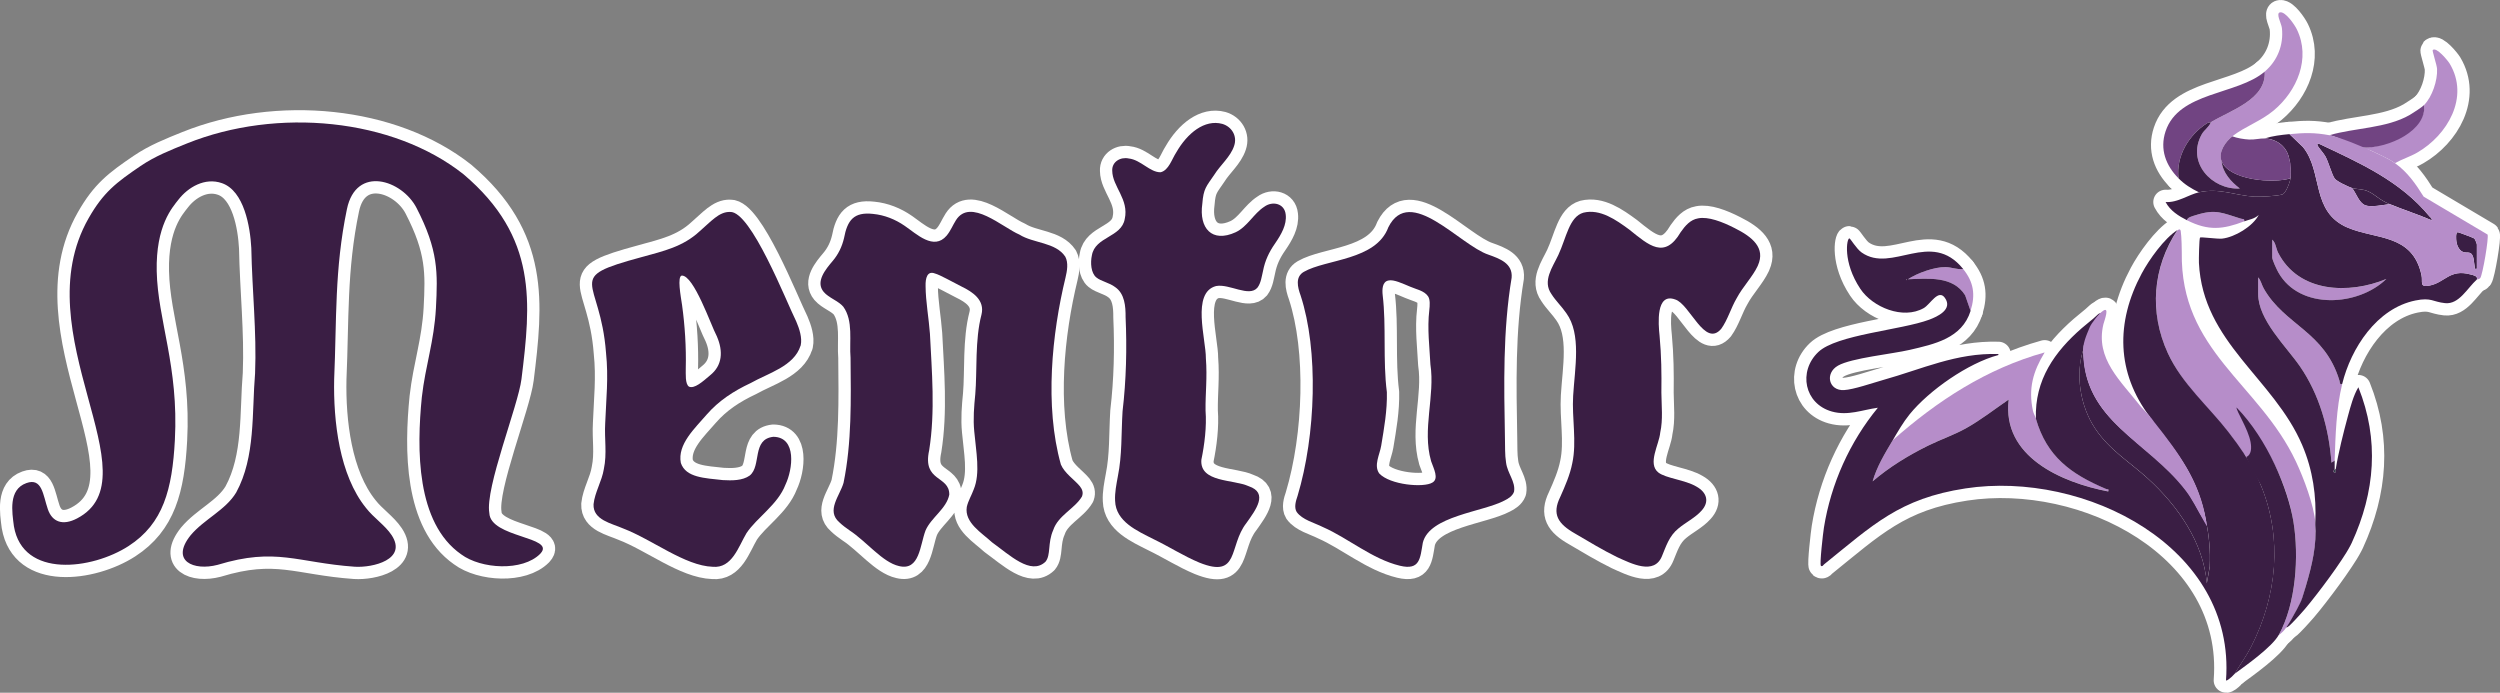 <?xml version="1.0" encoding="UTF-8"?>
<svg id="Layer_1" xmlns="http://www.w3.org/2000/svg" viewBox="0 0 609.72 168.95">
  <rect x="0" y="0" width="609.72" height="168.95" fill="#808080" stroke="none"/>
  <defs>
    <style>
      .cls-1, .cls-2, .cls-3, .cls-4 {
        stroke: #fff;
        stroke-linecap: round;
        stroke-linejoin: round;
        stroke-width: 6px;
      }

      .cls-1, .cls-5 {
        fill: #333f49;
      }

      .cls-6, .cls-4 {
        fill: #3a1e44;
      }

      .cls-7, .cls-3 {
        fill: #b68dc9;
      }

      .cls-2, .cls-8 {
        fill: #714482;
      }
    </style>
  </defs>
  <g>
    <g>
      <path class="cls-4" d="M131.76,135.06c-4.3,4.34-14.43,3.74-19.28.14-11.02-7.69-10.86-25.7-9.6-38.33.89-7.82,2.99-13.52,3.44-21.73.44-8.62.61-14.08-4.74-24.44-3.51-6.8-14.72-10.51-16.97.31-3.06,14.69-2.48,27.07-3.11,41.43-.22,10.3,1.26,23.42,7.77,31.45,1.88,2.42,4.62,4.19,6.24,6.62,3.91,5.96-4.6,7.98-8.97,7.71-14.1-.99-19.17-4.82-33.47-.46-5.84,1.53-11.59-.94-6.6-7.19,3.32-3.97,8.54-6.13,11.14-10.47,4.74-8.68,3.79-19.49,4.6-29.04.41-10.06-.73-20.34-.92-30.59-.28-5.19-1.74-13.88-7.13-15.79-4.22-1.5-8.33,1.05-10.6,3.96-1.55,1.98-5.57,6.38-5.34,17.51.25,11.91,5.39,23.2,4.43,41.15-.64,12.04-2.81,20.38-11.29,25.87-8.89,5.75-25.79,7.96-27.97-4.83-.44-3.47-1.4-8.92,3.04-10.52,3.86-1.39,4.05,2.91,5.24,6.38,1.07,3.12,3.65,4.06,7.12,2.24,19.13-10-13.19-45.13,2.81-73.2,3.61-6.34,6.73-8.71,12.69-12.76,3.49-2.37,7.29-3.88,11.29-5.49,22.01-8.85,50.19-6.15,67.45,7.5,18.15,15.36,16.44,31.4,14.15,49.96-.8,6.48-8.92,26.58-7.84,32.68.24,6.04,16.24,5.74,12.5,9.83l-.09.09Z"/>
      <path class="cls-4" d="M195.24,84.32c-1.57,5.02-7.94,6.71-12.16,9.1-4.24,1.99-7.78,4.32-10.71,7.67-2.86,3.34-7.21,7.26-6.32,11.82,1.21,3.6,5.84,3.68,10.25,4.18,2.16.12,4.79.16,6.56-1.12,2.9-2.37.46-8.86,5.75-9.44,5.79.07,4.73,7.97,2.95,11.68-1.85,4.85-6.95,7.99-9.49,11.8-1.99,3.34-3.53,8.67-8.27,8.22-6.77-.24-14.73-6.63-21.78-9.33-2.84-1.26-7.44-2.06-7.26-5.92.29-2.89,2.06-5.67,2.51-8.59.81-3.79.11-7.38.33-11.14.23-5.92.84-11.12.2-17.21-1.39-18.54-10.58-18.11,8.7-23.34,5.37-1.48,10.07-2.52,14.14-6.3,2.61-2.22,4.71-4.82,7.43-4.71,5.08-.23,13.71,21.87,16.12,26.7.78,1.8,1.48,4.01,1.1,5.78l-.03.15ZM174.78,81.92c-1.4-2.63-5.56-14.81-8.51-14.71-1.13.24-.27,4.89.08,7.21.68,4.92,1.03,10.27.9,15.41.02,1.29-.19,3.84.79,4.47,1.31.57,3.27-1.16,5.16-2.78,3.01-2.4,3.18-5.87,1.67-9.4l-.08-.21Z"/>
      <path class="cls-4" d="M263.87,121.11c-1.75,2.95-5.83,4.61-7,8.17-1.4,3.12-.53,6.08-1.89,7.72-3.57,3.39-8.73-1.64-13.04-4.74-2.48-2.3-6.77-4.78-6.15-8.63.32-1.46,1.18-2.85,1.7-4.29,1.64-3.98.56-9.16.12-14.12-.3-3.07-.05-6.05.25-9.07.48-5.63-.12-13.21,1.51-19.41.88-3.56-2.15-5.55-4.9-6.88-2.24-1.12-5.2-2.83-6.45-3.16-1.88-.73-2.34,1.14-2.28,3.1.02,3.7.8,7.93,1.06,11.59.45,9.12,1.33,18.95-.19,28.44-1.7,7.75,4.95,6.08,4.91,10.8-.65,3.43-4.43,5.59-5.79,8.74-1.37,3.59-1.43,9.91-6.46,8.69-4.03-.9-7.93-5.99-12.05-8.69-.87-.6-1.78-1.27-2.51-1.98-3.29-2.84.12-6.48,1.02-9.63,2.01-9.73,1.81-20.31,1.71-30.48-.34-4.06.72-9.03-1.77-12.48-1.22-1.43-3.53-2.15-4.76-3.58-2.14-2.51.49-5.57,2.17-7.57,1.39-1.63,2.29-3.54,2.76-5.55.83-4.39,2.36-6.46,7.1-5.93,2.77.27,5.42,1.33,7.69,2.9,2.89,1.96,7.09,6.12,10.24,2.4,1-1.21,1.48-2.52,2.28-3.78,3.51-5.51,11.36,1.78,15.46,3.52,3.42,2.16,8.84,1.84,11.2,5.39.79,1.5.45,3.44.05,5.12-3.29,13.56-5.15,31.27-1.12,45.58.92,2.15,3.31,3.69,4.62,5.28.64.8.85,1.6.55,2.42l-.05.12Z"/>
      <path class="cls-4" d="M310.93,59.44c-1.46,2.1-2.41,4.16-2.88,6.58-.34,1.4-.5,2.98-1.37,4.13-2.03,2.42-6.83-1-10.09-.39-6.06,1.57-2.46,12.97-2.49,17.62.37,4.82-.14,8.53-.08,12.77.3,3.9-.26,8.33-1.02,11.98-.43,5.6,7.85,4.74,11.57,6.46,4.85,1.64,1.7,5.76-.6,8.99-4.39,5.63-1.58,13.62-11.47,9.63-3.85-1.61-7.19-3.79-11.15-5.71-3.95-2.01-9.23-4.26-9.39-9.36-.11-1.97.32-4,.67-5.96,1.06-5.24.81-10.28,1.15-15.88.9-7.62,1.08-15.35.74-22.94.02-2.66-.21-5.72-2.52-7.32-1.46-1.12-3.47-1.42-4.62-2.38-1.33-1.08-1.47-3.63-1.08-5.38.77-4.58,7.22-4.36,8.01-8.86,1.09-4.83-3.01-7.88-3.05-11.79-.1-2.18,2.02-3.41,4.01-2.98,2.96.31,5.21,3.44,7.81,3.36,1.98-.5,2.71-3.19,3.81-4.86,2.7-4.7,6.9-8.09,11.2-6.94,2.29.66,3.73,2.95,2.9,5.36-.86,2.65-3.37,4.69-4.84,7.05-1.95,2.88-2.63,3.32-2.92,7.08-.84,5.92,2.31,9.62,8.14,6.94,2.87-1.36,4.39-4.56,6.98-6.22,1.98-1.46,4.94-.83,5.22,1.91.3,2.47-1.11,4.87-2.53,6.95l-.11.17Z"/>
      <path class="cls-4" d="M369.22,120.01c-.35.94-1.34,1.6-2.29,2.06-5.29,2.82-18.3,3.73-19.92,10.29-.66,3.81-.67,6.8-5.58,5.62-6.8-1.64-12.63-6.74-18.78-9.43-2.1-1.06-5.02-1.76-6.4-3.68-.69-1.11-.22-2.69.21-3.92,4.46-14.84,5.14-35.51.74-48.9-.74-2.03-1.34-4.53.79-5.75,5.44-3.13,17.62-2.75,20.62-10.89,5.26-10.45,17.41,4.39,24.43,6.71,2.67.96,5.95,2.1,5.63,5.62-2.15,12.93-1.87,26.03-1.63,39.18.06,1.98-.04,3.96.27,5.88.32,2.64,2.37,4.67,1.95,7.1l-.04.12ZM349.01,112.39c-2.19-7.65,1.01-15.81-.15-23.5-.2-4.14-.81-8.77-.27-13.25.12-1.11.24-2.56-.3-3.37-.96-1.4-2.87-1.69-4.36-2.35-1.86-.77-3.98-1.79-5.25-1.52-1.59.26-1.61,2.21-1.46,3.6.91,7.57.02,15.86,1.02,23.64.11,4.45-.67,8.73-1.38,13.05-.35,2.16-1.87,4.79-.49,6.77,2.64,2.83,10.88,3.53,12.96,2.24,1.69-.94.3-3.47-.27-5.14l-.06-.18Z"/>
      <path class="cls-4" d="M428.67,64.89c-1.19,2.56-3.66,5.09-5.1,7.81-1.41,2.38-2.2,5.31-3.79,7.5-4.02,4.7-7.65-6.09-11.24-7.17-4.73-1.71-4.1,5.95-3.79,8.86.45,4.9.5,9.17.44,13.88.03,3.25.42,6.54-.28,9.73-.26,2.92-3.17,7.56-.47,9.73,1.84,1.45,6.54,1.79,9.31,3.45,2.62,1.47,3.17,3.76,1.22,5.88-1.53,1.72-3.87,2.85-5.64,4.34-2.26,1.82-3.01,4.38-3.97,6.66-1.88,4.83-7.57,1.84-10.96.32-3.35-1.63-7.1-3.89-10.23-5.73-4.23-2.4-5.72-4.75-3.65-8.95,1.17-2.62,2.38-5.37,2.94-8.24,1.13-5.24-.12-10.97.21-16.43.41-6.77,2.04-15.04-1.66-20.14-1.09-1.61-2.61-3.04-3.62-4.65-2.28-3.2.27-6.58,1.67-9.56,1.96-4.2,2.64-9.31,6.11-10.31,4.1-1.01,7.99,1.78,11.21,4.14,4.74,3.8,8.57,7.33,12.51.62,1.1-1.57,2.36-3.06,4.28-3.38,2.42-.48,5.87.83,8.91,2.39,4.34,2.17,7.54,4.82,5.66,9.08l-.07.16Z"/>
    </g>
    <g>
      <path class="cls-3" d="M564.68,127.56c.53,6.7-1.58,12.89-3.42,19.18l-1.05,1.84c-.09.17-.17.36-.26.53-.73,1.34-1.5,2.68-2.36,3.94-.5.72-1.12,1.34-1.84,1.84,4.23-7.62,4.98-19.17,3.59-27.63-1.29-7.92-5.09-16.39-10.16-22.55-.07.86,1.04,3.67.98,4.54-.09,1.44-1.99,1.61-2.03,2.55-1.77-2.15-3.25-4.51-5-6.69-5.01-6.24-10.98-11.5-14.4-18.96-.34-.74-.65-1.49-.94-2.25s-.54-1.52-.76-2.29-.41-1.53-.58-2.3c-.16-.77-.29-1.54-.39-2.31s-.17-1.54-.21-2.32-.05-1.54-.03-2.31.07-1.54.15-2.3.19-1.53.33-2.29.31-1.52.51-2.26c.2-.75.43-1.5.69-2.23s.55-1.48.86-2.2.67-1.45,1.04-2.15.79-1.42,1.22-2.1c.11-.18.23-.36.34-.54.11-.17.76-.72.89.04.22,1.26.27,4.89.26,5.17-.41,24.14,18.82,31.95,27.82,51.02,1.9,4.03,4.42,10.67,4.77,15.07Z"/>
      <path class="cls-3" d="M496.54,102.11c2.65,9.22,8.53,13.5,17.1,17.12.41.18.76-.13.55.62-11.34-2.19-25.97-8.45-24.29-22.42-3.44,2.35-6.79,4.99-10.44,7.02-2.98,1.66-6.2,2.73-9.23,4.23-4.82,2.39-9.42,5.19-13.51,8.7,1.02-3.59,3.02-6.86,4.91-10.04,10.88-9.61,22.9-17.45,37.04-21.39-2.82,4.61-4.03,8.81-2.86,14.23.16.73.56,1.32.73,1.92Z"/>
      <path class="cls-4" d="M555.74,154.88c-1.61,2.9-7.93,7.4-10.77,9.46,1.33-2.23,2.85-4.28,4.04-6.6,6.29-12.31,7.74-26.4,2.39-39.37-.47-1.13-3.6-6.4-3.57-6.94,0,0,1.64-.35,1.06-3.59s-3.51-7.61-3.43-8.47c7.61,7.83,12.59,19.97,13.88,27.88,1.38,8.47.63,20.01-3.59,27.63Z"/>
      <path class="cls-3" d="M544.45,33.24c-1.68,1.32-3.48,3.84-2.63,6.04.21,2.81,2.34,5.1,4.46,6.7-6.95.35-13.09-6.46-9.29-13.24.61-1.08,1.79-1.76,2.2-2.92,4.85-2.93,13.58-5.58,13.14-12.35,3.14-2.68,4.65-6.52,4.2-10.64-.12-1.12-1.63-3.72-.39-3.83,1.33-.12,3.48,3.03,4.02,4.14,3.48,7.1.04,15.05-5.61,19.78-3.11,2.61-7.09,3.96-10.11,6.31Z"/>
      <path class="cls-3" d="M569.4,112.32l-.79.52c-.59-8.28-2.94-16.6-7.67-23.47-3.29-4.79-10.2-11.31-10.2-17.65v-4.07c.64.69.89,1.88,1.36,2.71,5.12,9.02,14.85,10.41,18.48,22.52.13.43-.05.93.65.78-1.45,5.92-1.63,12.56-1.84,18.65Z"/>
      <path class="cls-2" d="M539.19,29.82c-.11.07-.57,0-.93.24-4.44,2.83-7.59,8.04-6.95,13.42-3.11-3.13-4.6-7.1-3.16-11.44,3.22-9.73,17.47-8.83,24.18-14.57.44,6.77-8.29,9.42-13.14,12.35Z"/>
      <path class="cls-3" d="M584.12,39.8c-1.91-1.36-4.06-2.17-6.14-3.2-.38-.19-2.22.03-2.09-.59,4.98.31,16.02-4.23,15.32-10.4,1.98-2.03,3.3-5.98,3.16-8.81-.04-.9-1.22-4.42-1.06-4.59.89-.88,3.74,2.63,4.15,3.33,4.88,8.16-.56,17.42-7.92,21.67-1.74,1.01-3.69,1.59-5.43,2.58Z"/>
      <path class="cls-4" d="M539.19,29.82c-.41,1.16-1.59,1.84-2.2,2.92-3.8,6.78,2.35,13.59,9.29,13.24-2.12-1.6-4.25-3.9-4.46-6.7,1.82,4.69,12.7,5.53,16.81,4.2-.12.9-1.11,3.63-1.98,3.93-1.23.42-5.42.63-6.83.55-4.66-.26-8.5-2.19-13.52-1.06-1.94-.96-3.47-1.88-4.99-3.42-.64-5.38,2.52-10.59,6.95-13.42.36-.23.82-.18.93-.24Z"/>
      <path class="cls-2" d="M591.21,25.62c.7,6.17-8.56,10.55-14.91,10.39-2.12-.05-5.38-2.51-8.21-3.03,6.19-1.82,13.9-1.66,19.62-4.95.73-.42,3-1.9,3.5-2.41Z"/>
      <path class="cls-3" d="M478.78,65.6c2.57,3.18,3.06,6.26,1.81,10.23l-1.33-3.82c-2.98-4.77-9.08-4.07-13.96-3.9,2.26-1.49,6.44-3.01,9.17-2.97,1.5.02,2.91.69,4.31.46Z"/>
      <path class="cls-3" d="M533.41,53.73c-.11-.7,1.54-1.07,2.05-1.24,5.01-1.6,6.47-.54,11.09.85.43.13.93-.05.78.65-5.19,1.97-8.7,2.37-13.92-.26Z"/>
      <path class="cls-1" d="M569.67,114.42c-.06.37.18,1.02-.39.79-.45-.18.13-.74.13-.79h.26Z"/>
      <path class="cls-4" d="M551.4,118.37c-.47-1.13-1.73-5.06-7.95-13.05-4.91-6.31-11.3-11.72-14.73-19.18-4.6-10-3.74-20.9,2.33-30.04-3.23,2.05-6.9,7.22-8.71,10.6-6.41,11.93-6.15,24.25,2,34.97.04.05-.07.21-.03.26l.47.58c6.48,8.13,11.16,13.77,13.24,24.41.74,3.81,1.11,7.42.91,11.31l-.71,4.03c-.82-9.99-7.15-18.97-14.36-25.53-4.58-4.17-9.34-6.9-12.91-12.26-3.61-5.43-4.86-13.11-2.82-19.33,0-.17.05-.35.06-.52,0-.28.02-.66.35-.76.01-.26.04-.53.08-.78.12-.63.54-.93.66-1.25.22-.59.47-1.19.72-1.77,0-.01-.07-.02.03-.26.21-.5.45-.82.66-1.25,0,0,.26.03.26.03.25-.38.5-.76.76-1.13.25-.36.55-.7.77-1.06-.13,0-.27.02-.39.04-.21.04-.36.18-.51.32-.32.31-.66.61-.99.9-.94.82-1.93,1.56-2.87,2.38-.82.71-1.61,1.44-2.38,2.2-1.5,1.48-2.9,3.07-4.13,4.79-1.2,1.69-2.23,3.5-3.01,5.42-.8,1.99-1.32,4.08-1.55,6.21-.12,1.16-.16,2.32-.12,3.48,2.65,9.22,8.53,13.5,17.1,17.12.41.18.76-.13.55.62-11.34-2.19-25.97-8.45-24.29-22.42-3.44,2.35-6.79,4.99-10.44,7.02-2.98,1.66-6.2,2.73-9.23,4.23-4.82,2.39-9.42,5.19-13.51,8.7,1.02-3.59,3.02-6.86,4.91-10.04,1.29-2.17,2.51-4.33,4.1-6.3,4.73-5.84,14.32-12.53,21.64-14.46l.03-.26c-10.29-.31-18.51,3.65-28.17,6.35-2.48.7-7.14,2.32-9.49,2.45-3.74.21-4.74-4.11-1.46-5.97,3.27-1.86,13.21-2.84,17.44-3.83,6.05-1.41,12.78-2.8,14.89-9.51l-1.33-3.82c-2.98-4.77-9.08-4.07-13.96-3.9,2.26-1.49,6.44-3.01,9.17-2.97,1.5.02,2.91.69,4.31.46-7.91-9.8-17.34,1.2-24.76-4.02-1.29-.91-2.74-3.42-2.98-3.44-.65-.07-1.7,5.76,2.66,12.3,3.01,4.52,10.43,7.57,15.47,4.7,1.6-.91,3.56-4.75,5.16-2.49,2,2.83-1.85,4.58-3.83,5.32-6.84,2.54-22.58,3.63-27.05,7.89-4.97,4.73-3.4,12.63,3.32,14.51,3.91,1.1,7.4-.41,11.21-.93-6.86,8.34-11.44,18.53-13.16,29.25-.19,1.18-1.1,8.99-.73,9.3.34.29.59-.2.78-.36,11.9-9.58,18.37-16.05,34.47-18.51,29.05-4.44,66.01,14.28,63.54,46.81.2.22,1.07-.6,1.31-.79.25-.19.41-.44.53-.53.1-.07.17-.2.26-.26,1.33-2.23,2.85-4.28,4.04-6.6,6.29-12.31,7.74-26.4,2.39-39.37ZM464.88,68.34l.03-.26.12.14-.14.12Z"/>
      <path class="cls-4" d="M508.13,85.12c-.18,17.76,15.71,22.16,24.99,34.38,1.9,2.5,2.95,5.06,4.53,7.57.52.83.26.09.36-.17.74,3.81,1.11,7.42.91,11.31l-.71,4.03c-.82-9.99-7.15-18.97-14.36-25.53-4.58-4.17-9.34-6.9-12.91-12.26-3.61-5.43-4.86-13.11-2.82-19.33Z"/>
      <path class="cls-3" d="M538.04,127.06c-1.46-9.42-6.56-16.46-12.6-24.06-.93-1.39-2.08-2.51-3.23-3.72-5.07-6.46-11.21-11.77-9.22-20.18.32-1.14,1.56-4.43-.1-3.28-1.13.75-2.9,3.15-3.23,3.99-.86,2.06-1.8,4.09-1.6,6.44.48,16.4,15.59,21.42,24.73,33.06,1.83,2.28,3.04,4.91,4.51,7.4.2.29.74,1.45.96,1.56.09.03-.22-1.2-.22-1.2Z"/>
      <path class="cls-3" d="M554.17,58.46c.87.77.91,2.13,1.43,3.16,5.01,9.82,17.29,10.22,26.41,6.42-6.88,6.7-21.13,7.6-26.31-1.53-.39-.69-1.53-3.09-1.53-3.72v-4.34Z"/>
      <path class="cls-4" d="M602.56,66.94c-5.12-1.43-6.24,1.97-10.02,2.7-2.59.5-1.61-.87-1.97-2.53-2.16-10.06-11-8.68-17.88-11.54-9.21-3.83-6.04-13.57-11.03-19.71l-3.29-3.15c-2.05.2-4.07.43-6.04,1.05,3.13.15,5.57,2.13,6.04,5.25.27.47.39,3.55.26,4.47-.12.9-1.11,3.63-1.98,3.93-1.23.42-5.42.63-6.83.55-4.66-.26-8.5-2.19-13.52-1.06-2.5.56-5.25,2.59-8.14,2.37,1.1,2.12,3.21,3.43,5.25,4.46-.11-.7,1.54-1.07,2.05-1.24,5.01-1.6,6.47-.54,11.09.85.43.13.93-.05.78.65,1.13-.43,2.48-.56,3.55-1.57-1.43,2.78-5.83,5.43-8.93,5.78-1.13.12-5.2-.46-5.39-.26-.21.22-.31,5.44-.27,6.19.96,19.44,18.24,28.14,25.19,44.43,2.59,6.07,3.51,12.42,3.19,19.01-.03.64.08,1.31.08,1.95s-.02,1.31-.06,1.97c-.08,1.3-.24,2.59-.46,3.86-.44,2.56-1.12,5.07-1.85,7.56-.27.94-.56,1.87-.86,2.8-.15.47-.31.9-.54,1.34-.32.62-.64,1.24-.97,1.87-.78,1.4-1.53,2.81-2.44,4.13.53-.1,1.04-.7,1.41-1.06.69-.67,1.32-1.41,1.98-2.12.37-.4.73-.82,1.09-1.23.98-1.15,1.92-2.33,2.84-3.52,1.1-1.41,2.17-2.84,3.22-4.28s2.03-2.83,2.99-4.28c.76-1.14,1.5-2.3,2.14-3.52.11-.22.22-.44.33-.66,5.68-12.37,6.75-25.12,1.61-37.93-1.21,1.98-1.92,4.74-2.55,7.04-1.07,3.95-2.33,8.92-2.97,12.93-.06.37.18,1.02-.39.79-.45-.18.13-.74.13-.79.02-.7-.02-1.4,0-2.1l-.79.52c-.59-8.28-2.94-16.6-7.67-23.47-3.29-4.79-10.2-11.31-10.2-17.65v-4.07c.64.69.89,1.88,1.36,2.71,5.12,9.02,14.85,10.41,18.48,22.52.13.43-.05.93.65.78,2.15-8.76,8.44-18.45,17.86-20.37,3.93-.8,4.19.34,7.26.65,3.39.34,5.4-3.67,7.72-5.76.31-.89-.92-1.07-1.52-1.24ZM555.7,66.51c-.39-.69-1.53-3.09-1.53-3.72v-4.34c.87.77.91,2.13,1.43,3.16,5.01,9.82,17.29,10.22,26.41,6.42-6.88,6.7-21.13,7.6-26.31-1.53Z"/>
      <path class="cls-2" d="M558.65,40.07s-.24-1-.28-1.11c-.04-.11-.05-.22-.07-.33s-.05-.22-.08-.32c-.07-.25-.15-.5-.24-.74-.24-.6-.58-1.16-1-1.65s-.91-.89-1.45-1.22-1.18-.58-1.81-.73c-.45-.11-.92-.17-1.39-.2-1.12-.05-2.44.33-3.81.26-1.22-.06-2.93-.34-4.08-.78-1.68,1.32-3.48,3.84-2.63,6.04,1.82,4.69,12.7,5.53,16.81,4.2.13-.97.04-1.96.02-2.94,0-.16,0-.32,0-.48Z"/>
      <path class="cls-4" d="M573.61,45.85c-.9-.29-3.69-1.59-4.21-2.3-.67-.92-1.46-3.88-2.22-5.33-.46-.86-1.74-2.21-1.97-2.76-.14-.32.06-.5.39-.39,9.97,4.72,19.74,9.01,26.94,17.73.24.29.64.43.52.92-3.36-1.42-6.87-2.57-10.24-3.94-2.53-1.03-3.33-2.2-5.19-3.09-1.4-.67-2.85-.48-4.01-.85Z"/>
      <path class="cls-4" d="M604.08,65.55c-.72.07-.42,0-.52-.4-.22-.93-.08-3.14-1.24-3.49-.59-.18-1.06.08-1.8-.3-.85-.43-1.33-1.6-1.44-2.5-.06-.48-.22-2.26.37-2.22.21.01,3.84,1.38,4,1.52.18.15.63,1.29.63,1.47v5.91Z"/>
      <path class="cls-4" d="M582.8,49.79c-1.54.19-4.58.81-5.93.28-1.6-.62-2.21-3-3.26-4.22,1.16.37,2.61.18,4.01.85,1.86.89,2.65,2.06,5.19,3.09Z"/>
      <path class="cls-3" d="M606.67,57.19l-15.58-9.24c-1.94-3.12-3.93-5.98-6.96-8.14-1.91-1.36-4.06-2.17-6.14-3.2-.38-.19-7.05-3.11-9.88-3.63-3.58-.67-6.15-.61-9.72-.26l3.29,3.15c4.98,6.14,1.82,15.88,11.03,19.71,6.88,2.86,15.73,1.48,17.88,11.54.36,1.67-.62,3.03,1.97,2.53,3.79-.73,4.9-4.13,10.02-2.7.6.17,1.84.34,1.52,1.24.08-.08.52-.03.8-.37.58-.72,2.16-10.02,1.78-10.62ZM593.05,53.73c-3.36-1.42-6.87-2.57-10.24-3.94-1.54.19-4.58.81-5.93.28-1.6-.62-2.21-3-3.26-4.22-.9-.29-3.69-1.59-4.21-2.3-.67-.92-1.46-3.88-2.22-5.33-.46-.86-1.74-2.21-1.97-2.76-.14-.32.06-.5.39-.39,9.97,4.72,19.74,9.01,26.94,17.73.24.29.64.43.52.92ZM604.08,65.55c-.72.07-.42,0-.52-.4-.22-.93-.08-3.14-1.24-3.49-.59-.18-1.06.08-1.8-.3-.85-.43-1.33-1.6-1.44-2.5-.06-.48-.22-2.26.37-2.22.21.01,3.83,1.38,4,1.52.18.15.63,1.29.63,1.47v5.91Z"/>
    </g>
  </g>
  <g>
    <g>
      <path class="cls-6" d="M131.76,135.06c-4.3,4.34-14.43,3.74-19.28.14-11.02-7.69-10.86-25.7-9.6-38.33.89-7.82,2.99-13.52,3.44-21.73.44-8.62.61-14.08-4.74-24.44-3.51-6.8-14.72-10.51-16.97.31-3.06,14.69-2.48,27.07-3.11,41.43-.22,10.3,1.26,23.42,7.77,31.45,1.88,2.42,4.62,4.19,6.24,6.62,3.91,5.96-4.6,7.98-8.97,7.71-14.1-.99-19.17-4.82-33.47-.46-5.84,1.53-11.59-.94-6.6-7.19,3.32-3.97,8.54-6.13,11.14-10.47,4.74-8.68,3.79-19.49,4.6-29.04.41-10.06-.73-20.34-.92-30.59-.28-5.19-1.74-13.88-7.13-15.79-4.22-1.5-8.33,1.05-10.6,3.96-1.55,1.98-5.57,6.38-5.34,17.51.25,11.91,5.39,23.2,4.43,41.15-.64,12.04-2.81,20.38-11.29,25.87-8.89,5.75-25.79,7.96-27.97-4.83-.44-3.47-1.4-8.92,3.04-10.52,3.86-1.39,4.05,2.91,5.24,6.38,1.07,3.12,3.65,4.06,7.12,2.24,19.13-10-13.19-45.13,2.81-73.2,3.61-6.34,6.73-8.71,12.69-12.76,3.49-2.37,7.29-3.88,11.29-5.49,22.01-8.85,50.19-6.15,67.45,7.5,18.15,15.36,16.44,31.4,14.15,49.96-.8,6.48-8.92,26.58-7.84,32.68.24,6.04,16.24,5.74,12.5,9.83l-.09.09Z"/>
      <path class="cls-6" d="M195.24,84.32c-1.57,5.02-7.94,6.71-12.16,9.1-4.24,1.99-7.78,4.32-10.71,7.67-2.86,3.34-7.21,7.26-6.32,11.82,1.21,3.6,5.84,3.68,10.25,4.18,2.16.12,4.79.16,6.56-1.12,2.9-2.37.46-8.86,5.75-9.44,5.79.07,4.73,7.97,2.95,11.68-1.85,4.85-6.95,7.99-9.49,11.8-1.99,3.34-3.53,8.67-8.27,8.22-6.77-.24-14.73-6.63-21.78-9.33-2.84-1.26-7.44-2.06-7.26-5.92.29-2.89,2.06-5.67,2.51-8.59.81-3.79.11-7.38.33-11.14.23-5.92.84-11.12.2-17.21-1.39-18.54-10.58-18.11,8.7-23.34,5.37-1.48,10.07-2.52,14.14-6.3,2.61-2.22,4.71-4.82,7.43-4.71,5.08-.23,13.71,21.87,16.12,26.7.78,1.8,1.48,4.01,1.1,5.78l-.03.15ZM174.78,81.92c-1.4-2.63-5.56-14.81-8.51-14.71-1.13.24-.27,4.89.08,7.21.68,4.92,1.03,10.27.9,15.41.02,1.29-.19,3.84.79,4.47,1.31.57,3.27-1.16,5.16-2.78,3.01-2.4,3.18-5.87,1.67-9.4l-.08-.21Z"/>
      <path class="cls-6" d="M263.87,121.11c-1.75,2.95-5.83,4.61-7,8.17-1.4,3.12-.53,6.08-1.89,7.72-3.57,3.39-8.73-1.64-13.04-4.74-2.48-2.3-6.77-4.78-6.15-8.63.32-1.46,1.18-2.85,1.7-4.29,1.64-3.98.56-9.16.12-14.12-.3-3.07-.05-6.05.25-9.07.48-5.63-.12-13.21,1.51-19.41.88-3.56-2.15-5.55-4.9-6.88-2.24-1.12-5.2-2.83-6.45-3.16-1.88-.73-2.34,1.14-2.28,3.1.02,3.7.8,7.93,1.06,11.59.45,9.12,1.33,18.95-.19,28.44-1.7,7.75,4.95,6.08,4.91,10.8-.65,3.43-4.43,5.59-5.79,8.74-1.37,3.59-1.43,9.91-6.46,8.69-4.03-.9-7.93-5.99-12.05-8.69-.87-.6-1.78-1.27-2.51-1.98-3.29-2.84.12-6.48,1.02-9.63,2.01-9.73,1.81-20.31,1.71-30.48-.34-4.06.72-9.03-1.77-12.48-1.22-1.43-3.53-2.15-4.76-3.58-2.14-2.51.49-5.57,2.17-7.57,1.39-1.63,2.29-3.54,2.76-5.55.83-4.39,2.36-6.46,7.1-5.93,2.77.27,5.42,1.33,7.69,2.9,2.89,1.96,7.09,6.12,10.24,2.4,1-1.21,1.48-2.52,2.28-3.78,3.51-5.51,11.36,1.78,15.46,3.52,3.42,2.16,8.84,1.84,11.2,5.39.79,1.5.45,3.44.05,5.12-3.29,13.56-5.15,31.27-1.12,45.58.92,2.15,3.31,3.69,4.62,5.28.64.8.85,1.6.55,2.42l-.05.12Z"/>
      <path class="cls-6" d="M310.93,59.44c-1.46,2.1-2.41,4.16-2.88,6.58-.34,1.4-.5,2.98-1.37,4.13-2.03,2.42-6.83-1-10.09-.39-6.06,1.57-2.46,12.97-2.49,17.62.37,4.82-.14,8.53-.08,12.77.3,3.9-.26,8.33-1.02,11.98-.43,5.6,7.85,4.74,11.57,6.46,4.85,1.64,1.7,5.76-.6,8.99-4.39,5.63-1.58,13.62-11.47,9.63-3.85-1.61-7.19-3.79-11.15-5.71-3.95-2.01-9.23-4.26-9.39-9.36-.11-1.97.32-4,.67-5.96,1.06-5.24.81-10.28,1.15-15.88.9-7.62,1.08-15.35.74-22.94.02-2.66-.21-5.72-2.52-7.32-1.46-1.12-3.47-1.42-4.62-2.38-1.33-1.08-1.47-3.63-1.08-5.38.77-4.58,7.22-4.36,8.01-8.86,1.09-4.83-3.01-7.88-3.05-11.79-.1-2.18,2.02-3.41,4.01-2.98,2.96.31,5.21,3.44,7.81,3.36,1.98-.5,2.71-3.19,3.81-4.86,2.7-4.7,6.9-8.09,11.2-6.94,2.29.66,3.73,2.95,2.9,5.36-.86,2.65-3.37,4.69-4.84,7.05-1.95,2.88-2.63,3.32-2.92,7.08-.84,5.92,2.31,9.62,8.14,6.94,2.87-1.36,4.39-4.56,6.98-6.22,1.98-1.46,4.94-.83,5.22,1.91.3,2.47-1.11,4.87-2.53,6.95l-.11.17Z"/>
      <path class="cls-6" d="M369.22,120.01c-.35.94-1.34,1.6-2.29,2.06-5.29,2.82-18.3,3.73-19.92,10.29-.66,3.81-.67,6.8-5.58,5.62-6.8-1.64-12.63-6.74-18.78-9.43-2.1-1.06-5.02-1.76-6.4-3.68-.69-1.11-.22-2.69.21-3.92,4.46-14.84,5.14-35.51.74-48.9-.74-2.03-1.34-4.53.79-5.75,5.44-3.13,17.62-2.75,20.62-10.89,5.26-10.45,17.41,4.39,24.43,6.71,2.67.96,5.95,2.1,5.63,5.62-2.15,12.93-1.87,26.03-1.63,39.18.06,1.98-.04,3.96.27,5.88.32,2.64,2.37,4.67,1.95,7.1l-.04.12ZM349.01,112.39c-2.19-7.65,1.01-15.81-.15-23.5-.2-4.14-.81-8.77-.27-13.25.12-1.11.24-2.56-.3-3.37-.96-1.4-2.87-1.69-4.36-2.35-1.86-.77-3.98-1.79-5.25-1.52-1.59.26-1.61,2.21-1.46,3.6.91,7.57.02,15.86,1.02,23.64.11,4.45-.67,8.73-1.38,13.05-.35,2.16-1.87,4.79-.49,6.77,2.64,2.83,10.88,3.53,12.96,2.24,1.69-.94.3-3.47-.27-5.14l-.06-.18Z"/>
      <path class="cls-6" d="M428.67,64.89c-1.19,2.56-3.66,5.09-5.1,7.81-1.41,2.38-2.2,5.31-3.79,7.5-4.02,4.7-7.65-6.09-11.24-7.17-4.73-1.71-4.1,5.95-3.79,8.86.45,4.9.5,9.17.44,13.88.03,3.25.42,6.54-.28,9.73-.26,2.92-3.17,7.56-.47,9.73,1.84,1.45,6.54,1.79,9.31,3.45,2.62,1.47,3.17,3.76,1.22,5.88-1.53,1.72-3.87,2.85-5.64,4.34-2.26,1.82-3.01,4.38-3.97,6.66-1.88,4.83-7.57,1.84-10.96.32-3.35-1.63-7.1-3.89-10.23-5.73-4.23-2.4-5.72-4.75-3.65-8.95,1.17-2.62,2.38-5.37,2.94-8.24,1.13-5.24-.12-10.97.21-16.43.41-6.77,2.04-15.04-1.66-20.14-1.09-1.61-2.61-3.04-3.62-4.65-2.28-3.2.27-6.58,1.67-9.56,1.96-4.2,2.64-9.31,6.11-10.31,4.1-1.01,7.99,1.78,11.21,4.14,4.74,3.8,8.57,7.33,12.51.62,1.1-1.57,2.36-3.06,4.28-3.38,2.42-.48,5.87.83,8.91,2.39,4.34,2.17,7.54,4.82,5.66,9.08l-.07.16Z"/>
    </g>
    <g>
      <path class="cls-7" d="M564.68,127.56c.53,6.7-1.58,12.89-3.42,19.18l-1.05,1.84c-.09.17-.17.36-.26.53-.73,1.34-1.5,2.68-2.36,3.94-.5.72-1.12,1.34-1.84,1.84,4.23-7.62,4.98-19.17,3.59-27.63-1.29-7.92-5.09-16.39-10.16-22.55-.07.86,1.04,3.67.98,4.54-.09,1.44-1.99,1.61-2.03,2.55-1.77-2.15-3.25-4.51-5-6.69-5.01-6.24-10.98-11.5-14.4-18.96-.34-.74-.65-1.49-.94-2.25s-.54-1.52-.76-2.29-.41-1.53-.58-2.3c-.16-.77-.29-1.54-.39-2.31s-.17-1.54-.21-2.32-.05-1.54-.03-2.31.07-1.54.15-2.3.19-1.53.33-2.29.31-1.52.51-2.26c.2-.75.43-1.5.69-2.23s.55-1.48.86-2.2.67-1.45,1.04-2.15.79-1.42,1.22-2.1c.11-.18.23-.36.34-.54.11-.17.76-.72.89.04.22,1.26.27,4.89.26,5.17-.41,24.14,18.82,31.95,27.82,51.02,1.9,4.03,4.42,10.67,4.77,15.07Z"/>
      <path class="cls-7" d="M496.54,102.11c2.65,9.22,8.53,13.5,17.1,17.12.41.18.76-.13.55.62-11.34-2.19-25.97-8.45-24.29-22.42-3.44,2.35-6.79,4.99-10.44,7.02-2.98,1.66-6.2,2.73-9.23,4.23-4.82,2.39-9.42,5.19-13.51,8.7,1.02-3.59,3.02-6.86,4.91-10.04,10.88-9.61,22.9-17.45,37.04-21.39-2.82,4.61-4.03,8.81-2.86,14.23.16.73.56,1.32.73,1.92Z"/>
      <path class="cls-6" d="M555.74,154.88c-1.61,2.9-7.93,7.4-10.77,9.46,1.33-2.23,2.85-4.28,4.04-6.6,6.29-12.31,7.74-26.4,2.39-39.37-.47-1.13-3.6-6.4-3.57-6.94,0,0,1.64-.35,1.06-3.59s-3.51-7.61-3.43-8.47c7.61,7.83,12.59,19.97,13.88,27.88,1.38,8.47.63,20.01-3.59,27.63Z"/>
      <path class="cls-7" d="M544.45,33.24c-1.68,1.32-3.48,3.84-2.63,6.04.21,2.81,2.34,5.1,4.46,6.7-6.95.35-13.09-6.46-9.29-13.24.61-1.08,1.79-1.76,2.2-2.92,4.85-2.93,13.58-5.58,13.14-12.35,3.14-2.68,4.65-6.52,4.2-10.64-.12-1.12-1.63-3.72-.39-3.83,1.33-.12,3.48,3.03,4.02,4.14,3.48,7.1.04,15.05-5.61,19.78-3.11,2.61-7.09,3.96-10.11,6.31Z"/>
      <path class="cls-7" d="M569.4,112.32l-.79.52c-.59-8.28-2.94-16.6-7.67-23.47-3.29-4.79-10.2-11.31-10.2-17.65v-4.07c.64.69.89,1.88,1.36,2.71,5.12,9.02,14.85,10.41,18.48,22.52.13.43-.05.93.65.78-1.45,5.92-1.63,12.56-1.84,18.65Z"/>
      <path class="cls-8" d="M539.19,29.82c-.11.07-.57,0-.93.24-4.44,2.83-7.59,8.04-6.95,13.42-3.11-3.13-4.6-7.1-3.16-11.44,3.22-9.73,17.47-8.83,24.18-14.57.44,6.77-8.29,9.42-13.14,12.35Z"/>
      <path class="cls-7" d="M584.12,39.8c-1.91-1.36-4.06-2.17-6.14-3.2-.38-.19-2.22.03-2.09-.59,4.98.31,16.02-4.23,15.32-10.4,1.98-2.03,3.3-5.98,3.16-8.81-.04-.9-1.22-4.42-1.06-4.59.89-.88,3.74,2.63,4.15,3.33,4.88,8.16-.56,17.42-7.92,21.67-1.74,1.01-3.69,1.59-5.43,2.58Z"/>
      <path class="cls-6" d="M539.19,29.82c-.41,1.16-1.59,1.84-2.2,2.92-3.8,6.78,2.35,13.59,9.29,13.24-2.12-1.6-4.25-3.9-4.46-6.7,1.82,4.69,12.7,5.53,16.81,4.2-.12.9-1.11,3.63-1.98,3.93-1.23.42-5.42.63-6.83.55-4.66-.26-8.5-2.19-13.52-1.06-1.94-.96-3.47-1.88-4.99-3.42-.64-5.38,2.52-10.59,6.95-13.42.36-.23.82-.18.93-.24Z"/>
      <path class="cls-8" d="M591.21,25.62c.7,6.17-8.56,10.55-14.91,10.39-2.12-.05-5.38-2.51-8.21-3.03,6.19-1.82,13.9-1.66,19.62-4.95.73-.42,3-1.9,3.5-2.41Z"/>
      <path class="cls-7" d="M478.78,65.6c2.57,3.18,3.06,6.26,1.81,10.23l-1.33-3.82c-2.98-4.77-9.08-4.07-13.96-3.9,2.26-1.49,6.44-3.01,9.17-2.97,1.5.02,2.91.69,4.31.46Z"/>
      <path class="cls-7" d="M533.41,53.73c-.11-.7,1.54-1.07,2.05-1.24,5.01-1.6,6.47-.54,11.09.85.43.13.93-.05.78.65-5.19,1.97-8.7,2.37-13.92-.26Z"/>
      <path class="cls-5" d="M569.67,114.42c-.06.37.18,1.02-.39.79-.45-.18.13-.74.13-.79h.26Z"/>
      <path class="cls-6" d="M551.4,118.37c-.47-1.13-1.73-5.06-7.95-13.05-4.91-6.31-11.3-11.72-14.73-19.18-4.6-10-3.74-20.9,2.33-30.04-3.23,2.05-6.9,7.22-8.71,10.6-6.41,11.93-6.15,24.25,2,34.97.04.05-.07.21-.03.26l.47.58c6.48,8.13,11.16,13.77,13.24,24.41.74,3.81,1.11,7.42.91,11.31l-.71,4.03c-.82-9.99-7.15-18.97-14.36-25.53-4.58-4.17-9.34-6.9-12.91-12.26-3.61-5.43-4.86-13.11-2.82-19.33,0-.17.05-.35.06-.52,0-.28.02-.66.35-.76.01-.26.04-.53.08-.78.12-.63.54-.93.66-1.25.22-.59.47-1.19.72-1.77,0-.01-.07-.02.03-.26.21-.5.45-.82.66-1.25,0,0,.26.03.26.03.25-.38.5-.76.76-1.13.25-.36.55-.7.77-1.06-.13,0-.27.02-.39.04-.21.04-.36.18-.51.32-.32.31-.66.61-.99.9-.94.82-1.93,1.56-2.87,2.38-.82.71-1.61,1.44-2.38,2.2-1.5,1.48-2.9,3.07-4.13,4.79-1.2,1.69-2.23,3.5-3.01,5.42-.8,1.99-1.32,4.08-1.55,6.21-.12,1.16-.16,2.32-.12,3.48,2.65,9.22,8.53,13.5,17.1,17.12.41.18.76-.13.55.62-11.34-2.19-25.97-8.45-24.29-22.42-3.44,2.35-6.79,4.99-10.44,7.02-2.98,1.66-6.2,2.73-9.23,4.23-4.82,2.39-9.42,5.19-13.51,8.7,1.02-3.59,3.02-6.86,4.91-10.04,1.29-2.17,2.51-4.33,4.1-6.3,4.73-5.84,14.32-12.53,21.64-14.46l.03-.26c-10.29-.31-18.51,3.65-28.17,6.35-2.48.7-7.14,2.32-9.49,2.45-3.74.21-4.74-4.11-1.46-5.97,3.27-1.86,13.21-2.84,17.44-3.83,6.05-1.41,12.78-2.8,14.89-9.51l-1.33-3.82c-2.98-4.77-9.08-4.07-13.96-3.9,2.26-1.49,6.44-3.01,9.17-2.97,1.5.02,2.91.69,4.31.46-7.91-9.8-17.34,1.2-24.76-4.02-1.29-.91-2.74-3.42-2.98-3.44-.65-.07-1.7,5.76,2.66,12.3,3.01,4.52,10.43,7.57,15.47,4.7,1.6-.91,3.56-4.75,5.16-2.49,2,2.83-1.85,4.58-3.83,5.32-6.84,2.54-22.58,3.63-27.05,7.89-4.97,4.73-3.4,12.63,3.32,14.51,3.91,1.1,7.4-.41,11.21-.93-6.86,8.34-11.44,18.53-13.16,29.25-.19,1.18-1.1,8.99-.73,9.3.34.29.59-.2.78-.36,11.9-9.58,18.37-16.05,34.47-18.51,29.05-4.44,66.01,14.28,63.54,46.81.2.22,1.07-.6,1.31-.79.25-.19.41-.44.53-.53.1-.07.17-.2.26-.26,1.33-2.23,2.85-4.28,4.04-6.6,6.29-12.31,7.74-26.4,2.39-39.37ZM464.88,68.34l.03-.26.12.14-.14.12Z"/>
      <path class="cls-6" d="M508.13,85.12c-.18,17.76,15.71,22.16,24.99,34.38,1.9,2.5,2.95,5.06,4.53,7.57.52.83.26.09.36-.17.74,3.81,1.11,7.42.91,11.31l-.71,4.03c-.82-9.99-7.15-18.97-14.36-25.53-4.58-4.17-9.34-6.9-12.91-12.26-3.61-5.43-4.86-13.11-2.82-19.33Z"/>
      <path class="cls-7" d="M538.04,127.06c-1.46-9.42-6.56-16.46-12.6-24.06-.93-1.39-2.08-2.51-3.23-3.72-5.07-6.46-11.21-11.77-9.22-20.18.32-1.14,1.56-4.43-.1-3.28-1.13.75-2.9,3.15-3.23,3.99-.86,2.06-1.8,4.09-1.6,6.44.48,16.4,15.59,21.42,24.73,33.06,1.83,2.28,3.04,4.91,4.51,7.4.2.29.74,1.45.96,1.56.09.03-.22-1.2-.22-1.2Z"/>
      <path class="cls-7" d="M554.17,58.46c.87.77.91,2.13,1.43,3.16,5.01,9.82,17.29,10.22,26.41,6.42-6.88,6.7-21.13,7.6-26.31-1.53-.39-.69-1.53-3.09-1.53-3.72v-4.34Z"/>
      <path class="cls-6" d="M602.56,66.94c-5.12-1.43-6.24,1.97-10.02,2.7-2.59.5-1.61-.87-1.97-2.53-2.16-10.06-11-8.68-17.88-11.54-9.21-3.83-6.04-13.57-11.03-19.71l-3.29-3.15c-2.05.2-4.07.43-6.04,1.05,3.13.15,5.57,2.13,6.04,5.25.27.47.39,3.55.26,4.47-.12.9-1.11,3.63-1.98,3.93-1.23.42-5.42.63-6.83.55-4.66-.26-8.5-2.19-13.52-1.06-2.5.56-5.25,2.59-8.14,2.37,1.1,2.12,3.21,3.43,5.25,4.46-.11-.7,1.54-1.07,2.05-1.24,5.01-1.6,6.47-.54,11.09.85.43.13.93-.05.78.65,1.13-.43,2.48-.56,3.55-1.57-1.43,2.78-5.83,5.43-8.93,5.78-1.13.12-5.2-.46-5.39-.26-.21.22-.31,5.44-.27,6.19.96,19.44,18.24,28.14,25.19,44.43,2.59,6.07,3.51,12.42,3.19,19.01-.03.64.08,1.31.08,1.95s-.02,1.31-.06,1.97c-.08,1.3-.24,2.59-.46,3.86-.44,2.56-1.12,5.07-1.85,7.56-.27.94-.56,1.87-.86,2.8-.15.47-.31.9-.54,1.34-.32.62-.64,1.24-.97,1.87-.78,1.4-1.53,2.81-2.44,4.13.53-.1,1.04-.7,1.41-1.06.69-.67,1.32-1.41,1.98-2.12.37-.4.73-.82,1.09-1.23.98-1.15,1.92-2.33,2.84-3.52,1.1-1.41,2.17-2.84,3.22-4.28s2.03-2.83,2.99-4.28c.76-1.14,1.5-2.3,2.14-3.52.11-.22.22-.44.33-.66,5.68-12.37,6.75-25.12,1.61-37.93-1.21,1.98-1.92,4.74-2.55,7.04-1.07,3.95-2.33,8.92-2.97,12.93-.06.37.18,1.02-.39.79-.45-.18.13-.74.13-.79.02-.7-.02-1.4,0-2.1l-.79.52c-.59-8.28-2.94-16.6-7.67-23.47-3.29-4.79-10.2-11.31-10.2-17.65v-4.07c.64.69.89,1.88,1.36,2.71,5.12,9.02,14.85,10.41,18.48,22.52.13.43-.05.93.65.78,2.15-8.76,8.44-18.45,17.86-20.37,3.93-.8,4.19.34,7.26.65,3.39.34,5.4-3.67,7.72-5.76.31-.89-.92-1.07-1.52-1.24ZM555.7,66.51c-.39-.69-1.53-3.09-1.53-3.72v-4.34c.87.77.91,2.13,1.43,3.16,5.01,9.82,17.29,10.22,26.41,6.42-6.88,6.7-21.13,7.6-26.31-1.53Z"/>
      <path class="cls-8" d="M558.65,40.07s-.24-1-.28-1.11c-.04-.11-.05-.22-.07-.33s-.05-.22-.08-.32c-.07-.25-.15-.5-.24-.74-.24-.6-.58-1.16-1-1.65s-.91-.89-1.45-1.22-1.18-.58-1.81-.73c-.45-.11-.92-.17-1.39-.2-1.12-.05-2.44.33-3.81.26-1.22-.06-2.93-.34-4.08-.78-1.68,1.32-3.48,3.84-2.63,6.04,1.82,4.69,12.7,5.53,16.81,4.2.13-.97.04-1.96.02-2.94,0-.16,0-.32,0-.48Z"/>
      <path class="cls-6" d="M573.61,45.85c-.9-.29-3.69-1.59-4.21-2.3-.67-.92-1.46-3.88-2.22-5.33-.46-.86-1.74-2.21-1.97-2.76-.14-.32.06-.5.39-.39,9.97,4.72,19.74,9.01,26.94,17.73.24.29.64.43.52.92-3.36-1.42-6.87-2.57-10.24-3.94-2.53-1.03-3.33-2.2-5.19-3.09-1.4-.67-2.85-.48-4.01-.85Z"/>
      <path class="cls-6" d="M604.08,65.55c-.72.07-.42,0-.52-.4-.22-.93-.08-3.14-1.24-3.49-.59-.18-1.06.08-1.8-.3-.85-.43-1.33-1.6-1.44-2.5-.06-.48-.22-2.26.37-2.22.21.01,3.84,1.38,4,1.52.18.15.63,1.29.63,1.47v5.91Z"/>
      <path class="cls-6" d="M582.8,49.79c-1.54.19-4.58.81-5.93.28-1.6-.62-2.21-3-3.26-4.22,1.16.37,2.61.18,4.01.85,1.86.89,2.65,2.06,5.19,3.09Z"/>
      <path class="cls-7" d="M606.67,57.19l-15.58-9.24c-1.94-3.12-3.93-5.98-6.96-8.14-1.91-1.36-4.06-2.17-6.14-3.2-.38-.19-7.05-3.11-9.88-3.63-3.58-.67-6.15-.61-9.72-.26l3.29,3.15c4.98,6.14,1.82,15.88,11.03,19.71,6.88,2.86,15.73,1.48,17.88,11.54.36,1.67-.62,3.03,1.97,2.53,3.79-.73,4.9-4.13,10.02-2.7.6.17,1.84.34,1.52,1.24.08-.08.52-.03.8-.37.58-.72,2.16-10.02,1.78-10.62ZM593.05,53.73c-3.36-1.42-6.87-2.57-10.24-3.94-1.54.19-4.58.81-5.93.28-1.6-.62-2.21-3-3.26-4.22-.9-.29-3.69-1.59-4.21-2.3-.67-.92-1.46-3.88-2.22-5.33-.46-.86-1.74-2.21-1.97-2.76-.14-.32.06-.5.39-.39,9.97,4.72,19.74,9.01,26.94,17.73.24.29.64.43.52.92ZM604.08,65.55c-.72.07-.42,0-.52-.4-.22-.93-.08-3.14-1.24-3.49-.59-.18-1.06.08-1.8-.3-.85-.43-1.33-1.6-1.44-2.5-.06-.48-.22-2.26.37-2.22.21.01,3.83,1.38,4,1.52.18.15.63,1.29.63,1.47v5.91Z"/>
    </g>
  </g>
</svg>